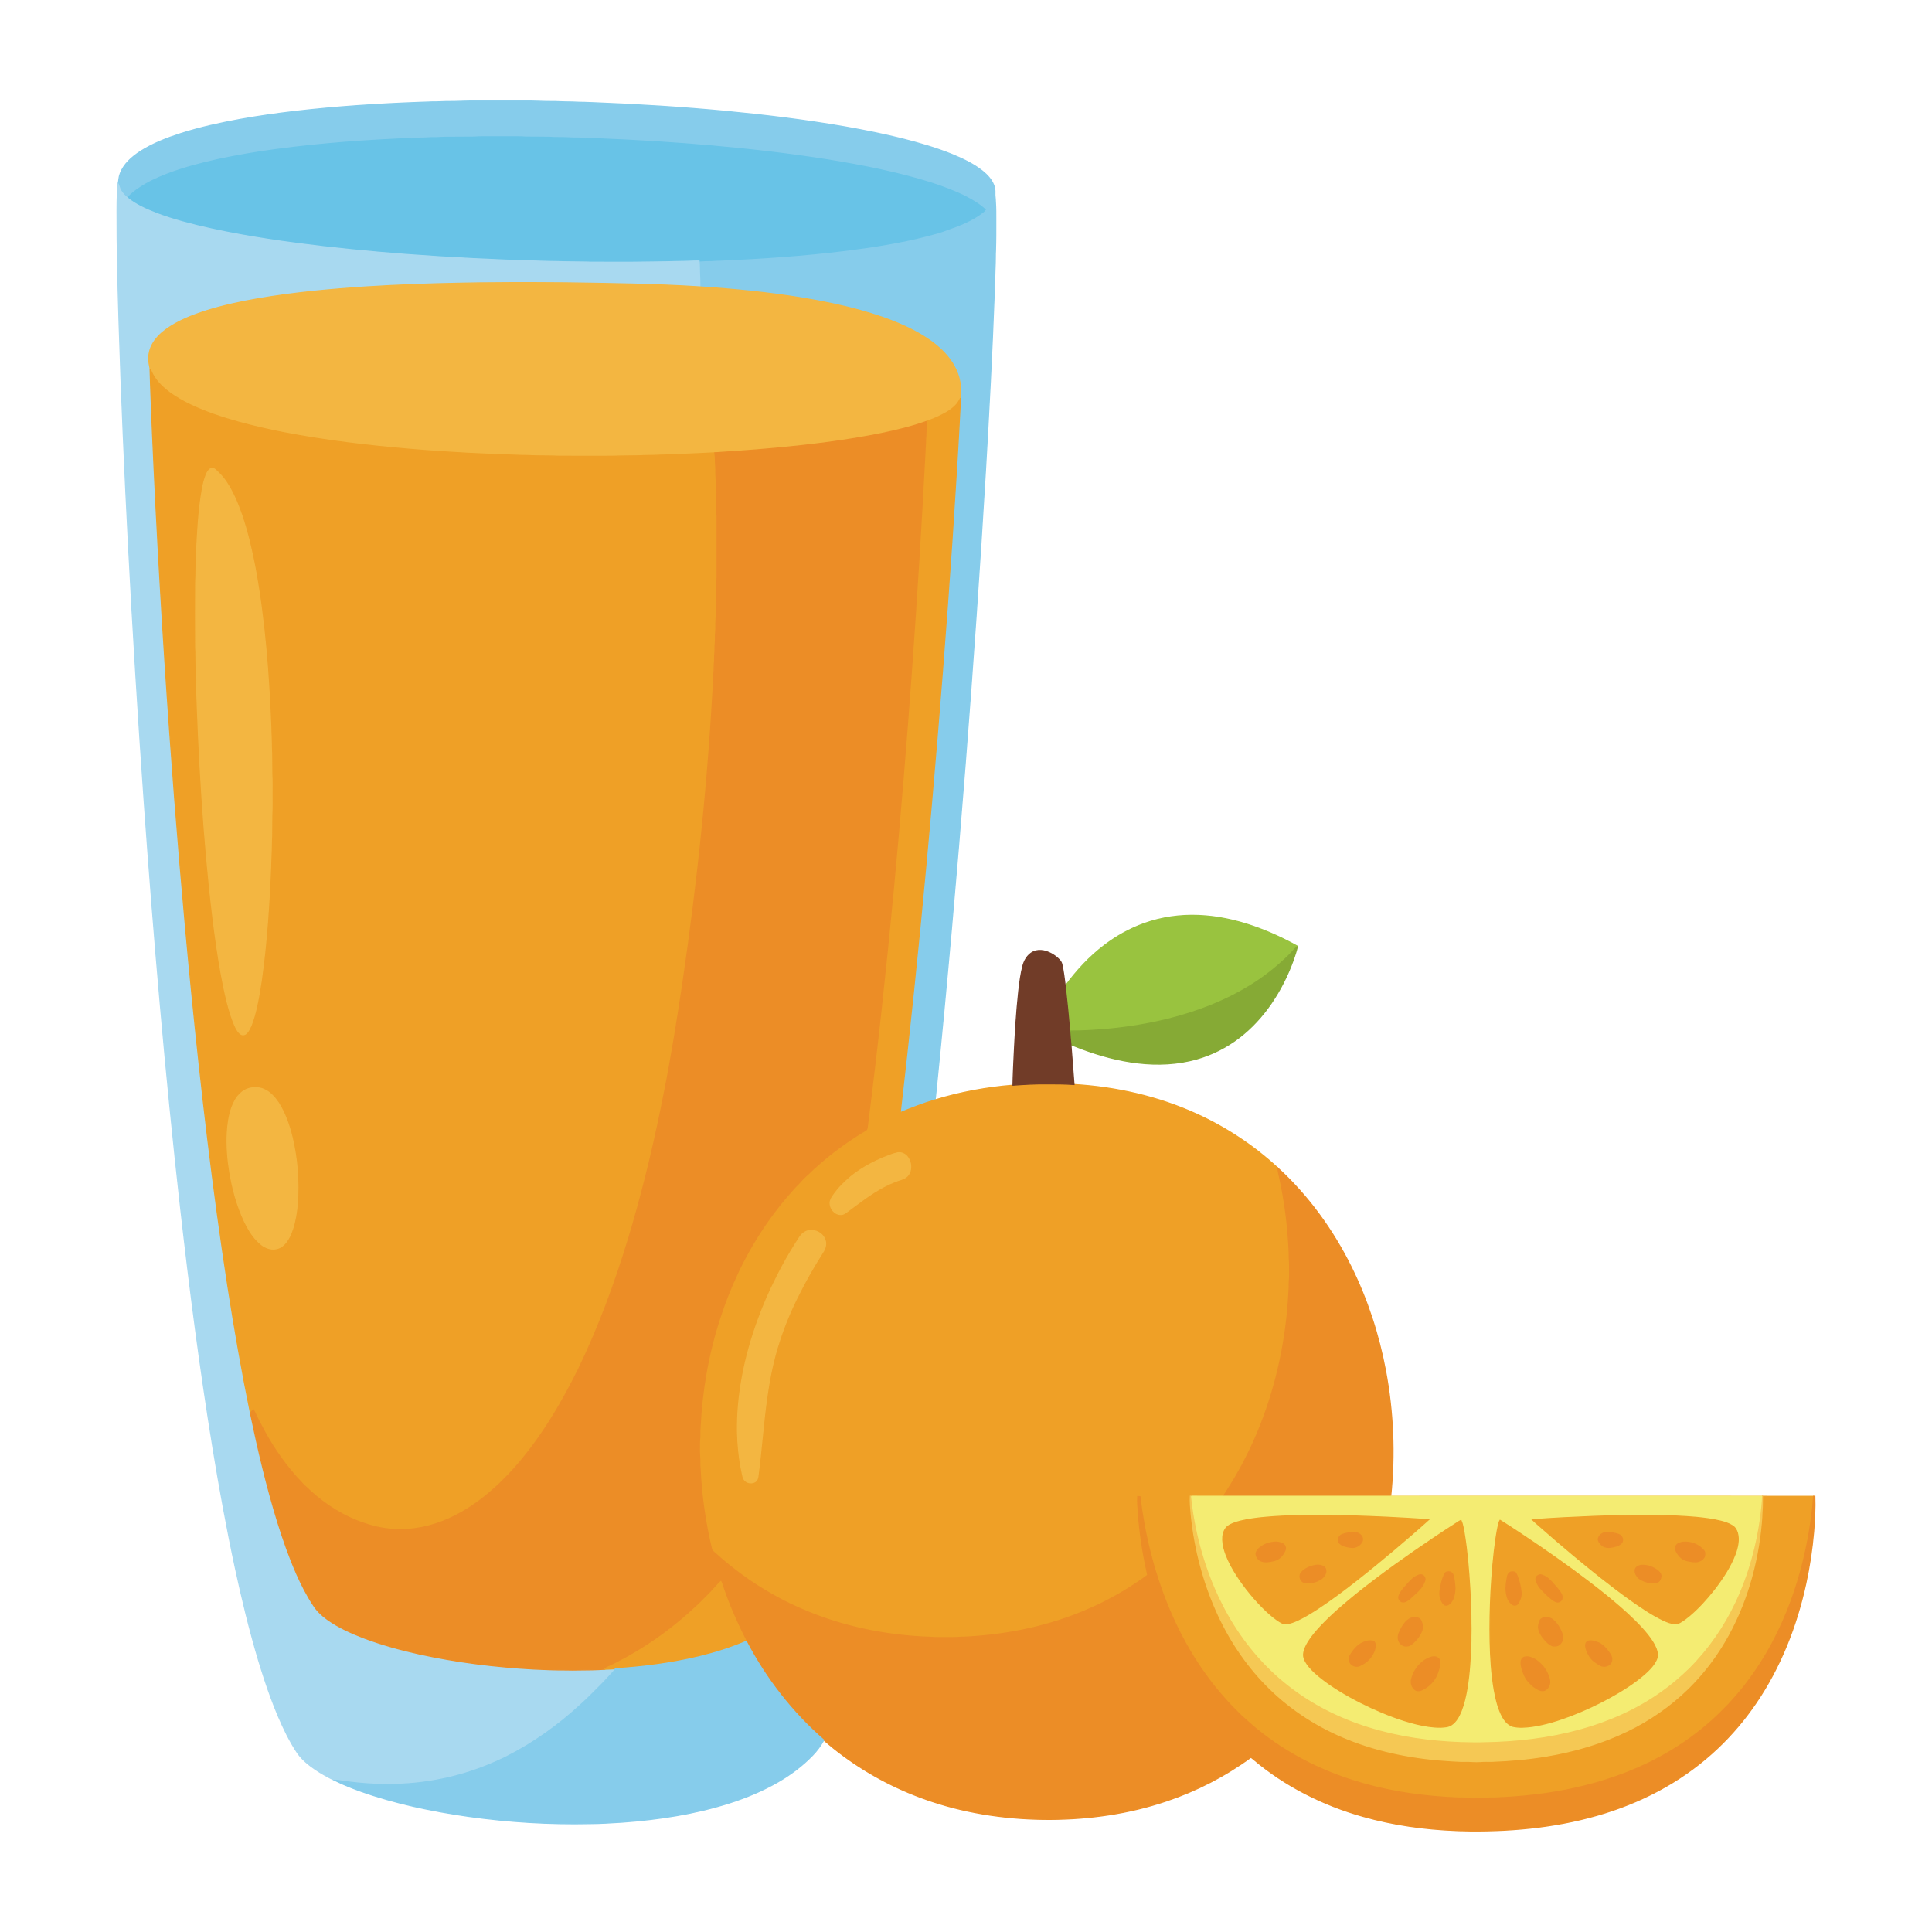 <?xml version="1.0" encoding="utf-8"?>
<svg version="1.1" id="Layer_1" xmlns="http://www.w3.org/2000/svg" xmlns:xlink="http://www.w3.org/1999/xlink" width="40" height="40"
	viewBox="0 0 1753.908 1786.912" enable-background="new 0 0 1753.908 1786.912" xml:space="preserve">
<g>
	<path fill="#86CCEB" stroke="#86CCEB" d="M418.818,93.456h54.852c4.871,0.202,9.753,0.101,14.624,0.385
		c5.965-0.004,11.934,0.07,17.895,0.389c4.676-0.023,9.352,0.16,14.021,0.397c4.427-0.082,8.838,0.37,13.261,0.405
		c40.664,1.565,81.293,4.127,121.812,7.962c36.747,3.52,73.42,8.017,109.793,14.351c18.035,3.177,36.003,6.794,53.769,11.256
		c15.224,3.878,30.358,8.282,44.951,14.141c10.006,4.108,19.943,8.776,28.462,15.539c4.31,3.512,8.32,7.729,10.341,13
		c0.853,2.247,1.258,4.657,1.117,7.055c-0.171,2.745,0.471,5.443,0.428,8.184c0.459,5.825,0.354,11.673,0.37,17.509
		c-0.004,9.173,0.047,18.35-0.273,27.515c-0.241,3.804-0.055,7.62-0.23,11.427c-0.323,5.19-0.237,10.388-0.495,15.582
		c-0.296,3.878-0.117,7.771-0.405,11.649c-2.005,55.066-4.949,110.089-8.149,165.097c-5.354,90.349-11.646,180.64-18.704,270.88
		c-7.982,101.862-16.941,203.654-27.223,305.318c-0.23,1.927-0.335,3.874-0.654,5.797c-10.972,3.313-21.695,7.39-32.258,11.813
		c1.974-18.105,4.178-36.186,6.109-54.299c8.48-76.827,15.936-153.763,22.723-230.757c7.18-81.83,13.592-163.73,19.141-245.692
		c2.873-43.354,5.63-86.72,7.803-130.113c0.767-7.62-0.031-15.43-2.683-22.633c-3.473-9.485-9.886-17.638-17.408-24.264
		c-9.232-8.137-20.017-14.293-31.129-19.471c-13.604-6.257-27.85-10.991-42.268-14.967c-17.311-4.738-34.925-8.301-52.625-11.237
		c-31.444-5.174-63.192-8.243-94.978-10.353c-0.023-3.952-0.019-7.908-0.284-11.852c-0.249-4.014,0.012-8.052-0.448-12.054
		c2.967-0.097,5.926-0.467,8.901-0.385c3.512,0.09,6.997-0.463,10.513-0.393c38.733-1.686,77.473-4.283,115.968-9.049
		c25.51-3.193,50.99-7.18,75.904-13.612c6-1.635,12.082-3.091,17.856-5.439c11.755-4.049,23.606-8.671,33.476-16.423
		c0.786-0.596,1.483-1.324,2.075-2.122c-5.194-4.949-11.447-8.609-17.758-11.934c-10.353-5.248-21.286-9.259-32.301-12.868
		c-31.07-9.745-63.11-15.991-95.208-21.235c-35.24-5.599-70.706-9.691-106.242-12.86c-34.983-3.103-70.052-5.272-105.125-6.693
		c-3.512,0.066-7.001-0.494-10.513-0.389c-3.516,0.109-7.004-0.42-10.513-0.385c-2.873-0.019-5.747,0.039-8.605-0.238
		c-5.688-0.354-11.4,0.078-17.077-0.459c-7.277-0.14-14.554-0.07-21.827-0.156c-4.4-0.424-8.819-0.23-13.23-0.265
		c-6.362-0.027-12.72-0.047-19.078-0.004c-5.062,0.051-10.127-0.171-15.169,0.284c-9.091,0.027-18.179,0.097-27.266,0.16
		c-2.605,0.004-5.19,0.35-7.791,0.343c-3.391,0.019-6.79-0.027-10.17,0.28c-3.411,0.241-6.833-0.008-10.236,0.347
		c-42.615,1.643-85.237,4.653-127.528,10.329c-18.159,2.402-36.225,5.49-54.139,9.317c-15.975,3.563-31.872,7.694-47.17,13.577
		c-8.737,3.434-17.381,7.304-25.175,12.588c-4.104,2.644-7.966,5.723-11.186,9.407c-2.391-1.857-4.474-4.115-6.097-6.673
		c-1.265-1.947-1.612-4.291-2.574-6.378c0.662-3.099,0.603-6.354,1.81-9.337c3.255-9.017,10.859-15.555,18.662-20.671
		c11.587-7.386,24.506-12.374,37.53-16.579c17.965-5.716,36.412-9.749,54.945-13.117c16.785-3.021,33.679-5.385,50.612-7.382
		c38.371-4.462,76.94-6.927,115.524-8.359c4.941-0.035,9.874-0.502,14.823-0.405c5.829-0.28,11.665-0.421,17.505-0.397
		C409.069,93.565,413.947,93.651,418.818,93.456z"/>
	<path fill="#68C3E7" stroke="#68C3E7" d="M422.124,126.792c5.042-0.456,10.108-0.234,15.169-0.284
		c6.358-0.043,12.716-0.023,19.078,0.004c4.411,0.035,8.831-0.16,13.23,0.265c7.273,0.086,14.55,0.016,21.827,0.156
		c5.677,0.537,11.389,0.105,17.077,0.459c2.858,0.276,5.731,0.218,8.605,0.238c3.508-0.035,6.997,0.494,10.513,0.385
		c3.512-0.105,7.001,0.456,10.513,0.389c35.073,1.421,70.142,3.59,105.125,6.693c35.536,3.169,71.002,7.261,106.242,12.86
		c32.098,5.245,64.138,11.49,95.208,21.235c11.015,3.609,21.948,7.62,32.301,12.868c6.311,3.325,12.564,6.985,17.758,11.934
		c-0.592,0.798-1.289,1.526-2.075,2.122c-9.87,7.752-21.722,12.374-33.476,16.423c-5.774,2.348-11.856,3.804-17.856,5.439
		c-24.915,6.432-50.394,10.419-75.904,13.612c-38.495,4.766-77.236,7.363-115.968,9.049c-3.516-0.07-7.001,0.483-10.513,0.393
		c-2.975-0.082-5.934,0.288-8.901,0.385c-5.735-0.058-11.459,0.428-17.19,0.417c-4.415-0.008-8.819,0.284-13.23,0.327
		c-13.76,0.082-27.512,0.483-41.275,0.417c-6.88-0.019-13.76,0.055-20.636-0.062c-3.8-0.047-7.6,0.101-11.392-0.132
		c-9.173-0.206-18.358-0.055-27.527-0.452c-5.101-0.136-10.209-0.058-15.302-0.331c-41.676-1.082-83.329-3.158-124.908-6.284
		c-33.807-2.585-67.568-5.864-101.185-10.298c-17.248-2.289-34.461-4.882-51.585-7.974c-18.085-3.274-36.101-7.043-53.816-11.965
		c-8.328-2.34-16.606-4.898-24.669-8.044c-9.115-3.594-18.268-7.631-25.9-13.896c3.22-3.683,7.082-6.763,11.186-9.407
		c7.795-5.283,16.438-9.154,25.175-12.588c15.298-5.883,31.195-10.014,47.17-13.577c17.914-3.827,35.98-6.915,54.139-9.317
		c42.291-5.677,84.914-8.686,127.528-10.329c3.403-0.354,6.825-0.105,10.236-0.347c3.38-0.308,6.779-0.261,10.17-0.28
		c2.601,0.008,5.186-0.339,7.791-0.343C403.945,126.889,413.032,126.819,422.124,126.792z"/>
	<path fill="#A8D9F0" stroke="#A8D9F0" d="M92.791,170.088c0.962,2.087,1.308,4.431,2.574,6.378
		c1.624,2.558,3.707,4.816,6.097,6.673c7.631,6.265,16.785,10.302,25.9,13.896c8.063,3.146,16.341,5.704,24.669,8.044
		c17.715,4.921,35.731,8.69,53.816,11.965c17.124,3.091,34.337,5.685,51.585,7.974c33.617,4.435,67.377,7.713,101.185,10.298
		c41.579,3.126,83.232,5.202,124.908,6.284c5.093,0.273,10.201,0.195,15.302,0.331c9.169,0.397,18.354,0.245,27.527,0.452
		c3.792,0.234,7.592,0.086,11.392,0.132c6.876,0.117,13.756,0.043,20.636,0.062c13.764,0.066,27.516-0.335,41.275-0.417
		c4.411-0.043,8.815-0.335,13.23-0.327c5.731,0.012,11.455-0.475,17.19-0.417c0.459,4.003,0.199,8.04,0.448,12.054
		c0.265,3.944,0.261,7.9,0.284,11.852c-41.221-2.651-82.539-3.107-123.829-3.749c-21.021-0.097-42.046-0.37-63.067-0.078
		c-11.034-0.031-22.065,0.183-33.091,0.393c-29.482,0.537-58.959,1.581-88.391,3.446c-33.636,2.212-67.268,5.295-100.507,11.026
		c-15.983,2.799-31.892,6.198-47.396,11.034c-13.218,4.244-26.453,9.294-37.736,17.556c-5.054,3.746-9.648,8.309-12.607,13.911
		c-2.862,5.35-3.8,11.673-2.725,17.634c0.28,1.495,0.619,2.975,0.829,4.481c0.483,19.475,1.417,38.935,2.18,58.399
		c4.061,93.292,9.492,186.527,16.135,279.671c5.673,79.323,12.253,158.583,20.055,237.726
		c9.076,91.283,19.631,182.446,33.636,273.114c6.097,39.215,12.923,78.326,20.854,117.214
		c7.078,33.889,15.002,67.646,25.234,100.737c5.05,16.224,10.68,32.293,17.525,47.855c4.458,9.983,9.372,19.81,15.446,28.925
		c3.29,5.268,7.927,9.551,12.923,13.179c10.407,7.452,22.209,12.681,34.111,17.248c16.396,6.167,33.344,10.77,50.425,14.609
		c35.03,7.733,70.753,12.109,106.558,14.063c9.866,0.452,19.736,0.911,29.618,0.849c4.15,0.105,8.301,0.148,12.455,0.012
		c7.752,0.004,15.508-0.132,23.24-0.666c3.341-0.047,6.67-0.343,10.006-0.463c-0.931,1.978-2.652,3.38-4.018,5.038
		c-3.633,3.893-7.18,7.861-11.007,11.575c-5.361,5.276-10.516,10.777-16.158,15.761c-20.873,19.386-44.215,36.229-69.678,49.066
		c-13.429,6.599-27.395,12.128-41.785,16.236c-16.002,4.575-32.472,7.475-49.066,8.671c-20.379,1.53-40.905,0.475-61.109-2.472
		c-2.243-0.385-4.489-0.818-6.775-0.654c-6.14-2.842-12.054-6.187-17.692-9.921c-6.14-4.224-12.105-8.936-16.485-15.029
		c-3.827-5.556-7.082-11.478-10.193-17.455c-11.003-21.936-18.926-45.25-26.071-68.678c-8.418-28.247-15.337-56.919-21.547-85.724
		c-7.845-36.564-14.523-73.369-20.569-110.272c-11.992-73.583-21.516-147.545-29.91-221.619
		c-14.075-125.161-24.798-250.676-33.753-376.3c-5.568-78.719-10.396-157.485-14.492-236.293
		c-3.559-68.892-6.619-137.811-8.772-206.765c-1.008-34.508-2.005-69.016-1.865-103.54c-0.035-5.716,0.097-11.431,0.323-17.143
		C92.222,175.313,92.265,172.669,92.791,170.088z"/>
	<path fill="#F3B641" stroke="#F3B641" d="M443.912,261.496c21.021-0.292,42.046-0.019,63.067,0.078
		c41.291,0.642,82.609,1.098,123.829,3.749c31.787,2.11,63.534,5.178,94.978,10.353c17.7,2.936,35.314,6.498,52.625,11.237
		c14.418,3.975,28.664,8.71,42.268,14.967c11.112,5.178,21.897,11.334,31.129,19.471c7.522,6.627,13.935,14.78,17.408,24.264
		c2.651,7.203,3.45,15.013,2.683,22.633c-1.23,2.363-2.523,4.75-4.446,6.635c-4.925,5.19-11.466,8.332-17.852,11.322
		c-3.169,1.378-6.397,2.616-9.656,3.761c-13.359,4.754-27.181,8.052-41.042,10.964c-32.869,6.666-66.213,10.695-99.592,13.775
		c-11.276,1.032-22.567,1.919-33.862,2.706c-6.927,0.545-13.869,0.802-20.787,1.39c-10.08,0.432-20.149,1.11-30.229,1.406
		c-3.936,0.335-7.888,0.206-11.825,0.494c-3.89,0.261-7.795,0.093-11.681,0.385c-5.393,0.28-10.797,0.086-16.181,0.459
		c-5.583,0.105-11.171,0.136-16.754,0.191c-9.337,0.42-18.689,0.214-28.033,0.269c-10.259-0.008-20.519,0.031-30.774-0.062
		c-5.439-0.323-10.89-0.214-16.337-0.327c-5.33,0.051-10.645-0.424-15.971-0.374c-34.699-1.008-69.382-2.729-103.98-5.677
		c-39.227-3.317-78.388-7.974-117.058-15.438c-14.009-2.718-27.924-5.93-41.684-9.703c-15.449-4.267-30.712-9.391-45.192-16.306
		c-6.576-3.177-12.938-6.829-18.849-11.132c-4.47-3.391-8.757-7.11-12.085-11.661c-2.539-3.072-4.158-6.728-5.739-10.349
		c-0.21-1.507-0.549-2.986-0.829-4.481c-1.075-5.961-0.136-12.284,2.725-17.634c2.959-5.603,7.553-10.166,12.607-13.911
		c11.283-8.262,24.517-13.312,37.736-17.556c15.504-4.836,31.413-8.235,47.396-11.034c33.239-5.731,66.871-8.815,100.507-11.026
		c29.431-1.865,58.909-2.908,88.391-3.446C421.847,261.679,432.877,261.465,443.912,261.496z"/>
	<path fill="#EFA026" stroke="#EFA026" d="M122.288,340.978c1.581,3.621,3.2,7.277,5.739,10.349
		c3.329,4.552,7.616,8.27,12.085,11.661c5.91,4.302,12.272,7.954,18.849,11.132c14.48,6.915,29.743,12.039,45.192,16.306
		c13.76,3.773,27.675,6.985,41.684,9.703c38.67,7.464,77.831,12.121,117.058,15.438c34.598,2.947,69.281,4.668,103.98,5.677
		c5.326-0.051,10.641,0.424,15.971,0.374c5.447,0.113,10.898,0.004,16.337,0.327c10.256,0.093,20.515,0.055,30.774,0.062
		c9.344-0.055,18.697,0.152,28.033-0.269c5.583-0.055,11.17-0.086,16.754-0.191c5.385-0.374,10.789-0.179,16.181-0.459
		c3.886-0.292,7.791-0.125,11.681-0.385c3.936-0.288,7.888-0.16,11.825-0.494c10.08-0.296,20.149-0.973,30.229-1.406
		c0.755,4.439,0.339,8.943,0.837,13.401c0.253,3.204-0.093,6.424,0.245,9.621c0.444,3.921,0.113,7.865,0.288,11.797
		c0.763,7.888-0.078,15.835,0.689,23.723c0.062,19.086,0.058,38.172,0,57.258c-0.666,7.242-0.14,14.523-0.452,21.78
		c-0.631,5.583,0.047,11.217-0.553,16.8c-0.323,3.687,0.093,7.398-0.304,11.085c-0.234,2.118-0.245,4.256-0.199,6.385
		c0.066,2.866-0.483,5.704-0.405,8.57c0.039,1.869-0.004,3.746-0.206,5.611c-0.323,2.737-0.035,5.505-0.354,8.246
		c-0.374,2.947-0.058,5.934-0.424,8.885c-4.758,96.08-14.675,191.907-28.715,287.073c-5.069,34.185-10.536,68.323-17.303,102.216
		c-8.028,41.112-17.634,81.927-29.303,122.159c-11.459,39.231-24.903,77.948-41.7,115.232c-2.706,6.276-5.813,12.362-8.655,18.576
		c-16.166,32.46-34.937,63.974-59.185,91.108c-2.262,2.282-4.217,4.851-6.58,7.043c-3.309,3.181-6.374,6.615-9.851,9.621
		c-10.065,9.251-21.041,17.583-32.994,24.249c-14.768,8.32-31.21,13.908-48.159,15.216c-3.804,0.128-7.604,0.759-11.4,0.218
		c-9.617-0.358-19.164-2.161-28.275-5.252c-19.39-6.198-37.031-17.237-51.936-31.012c-2.145-2.406-4.918-4.158-6.934-6.681
		c-1.838-2.313-4.135-4.193-5.977-6.498c-12.903-14.632-23.7-31.066-32.542-48.435c-2.414-4.115-4.123-8.581-6.378-12.775
		c-1.172,0.779-2.103,1.849-2.792,3.08c-7.931-38.888-14.756-77.999-20.854-117.214c-14.005-90.668-24.56-181.831-33.636-273.114
		c-7.803-79.144-14.383-158.404-20.055-237.726c-6.642-93.145-12.074-186.379-16.135-279.671
		C123.705,379.913,122.771,360.454,122.288,340.978 M178.502,433.496c-1.145,0.444-1.947,1.444-2.628,2.422
		c-1.48,2.145-2.192,4.676-3.002,7.125c-1.114,3.387-1.748,6.903-2.426,10.4c-3.38,19.471-4.279,39.254-5.241,58.956
		c0,5.455-0.498,10.894-0.456,16.349c0.058,4.419-0.366,8.823-0.308,13.242c-0.144,18.167-0.121,36.338,0.016,54.509
		c-0.082,2.986,0.315,5.957,0.245,8.943c0.128,5.579-0.019,11.171,0.362,16.742c0.128,5.062,0.062,10.131,0.42,15.185
		c-0.023,5.334,0.378,10.657,0.467,15.991c1.39,37.639,3.473,75.25,6.362,112.811c2.862,36.33,6.354,72.633,11.552,108.711
		c2.581,17.377,5.47,34.73,9.707,51.792c2.122,8.223,4.466,16.458,8.208,24.112c1.269,2.227,2.562,4.727,4.98,5.895
		c1.624,0.837,3.59,0.121,4.781-1.125c1.846-1.939,2.924-4.439,4.061-6.821c2.305-5.735,3.905-11.723,5.241-17.747
		c1.772-7.857,3.08-15.812,4.267-23.774c2.574-17.7,4.31-35.513,5.716-53.337c1.589-21.126,2.733-42.28,3.348-63.453
		c0.397-5.447,0.101-10.921,0.53-16.364c0.086-6.627,0.171-13.254,0.187-19.88c0.421-6.607,0.14-13.234,0.218-19.849
		c-0.082-6.097,0.202-12.202-0.21-18.288c-0.012-5.326-0.086-10.653-0.144-15.975c0.062-4.034-0.382-8.048-0.327-12.078
		c0.039-5.065-0.459-10.111-0.436-15.177c-2.021-49.553-5.63-99.211-14.667-148.043c-3.189-16.458-6.958-32.846-12.393-48.723
		c-3.656-10.419-7.915-20.733-14.024-29.98c-2.862-4.423-6.483-8.289-10.411-11.774C181.43,433.325,179.857,433.013,178.502,433.496
		 M215.892,1006.282c-3.921,0.689-7.67,2.597-10.388,5.529c-3.598,3.321-5.762,7.846-7.511,12.342
		c-2.659,7.476-3.773,15.403-4.267,23.295c-0.631,12.195,0.288,24.436,2.247,36.482c2.632,15.761,6.868,31.354,13.69,45.846
		c3.068,6.226,6.522,12.393,11.385,17.416c2.811,3.006,6.054,5.809,10.03,7.117c3.356,1.242,7.187,1.289,10.497-0.144
		c3.816-1.655,6.568-4.999,8.624-8.511c1.651-2.69,2.753-5.661,3.792-8.628c2.546-7.701,3.82-15.765,4.513-23.828
		c1.526-20.624-0.074-41.509-4.91-61.627c-2.741-10.972-6.436-21.866-12.537-31.46c-3.559-5.268-8.001-10.403-14.063-12.779
		C223.5,1005.87,219.595,1005.78,215.892,1006.282z"/>
	<path fill="#EFA026" stroke="#EFA026" d="M867.452,374.883c1.923-1.884,3.216-4.271,4.446-6.635
		c-2.173,43.393-4.929,86.759-7.803,130.113c-5.548,81.962-11.961,163.862-19.141,245.692
		c-6.786,76.994-14.242,153.93-22.723,230.757c-1.931,18.113-4.135,36.194-6.109,54.299c10.563-4.423,21.286-8.5,32.258-11.813
		c23.412-7.184,47.637-11.579,72.03-13.608c10.384-0.786,20.795-1.363,31.214-1.25c8.414-0.062,16.836,0.051,25.234,0.619
		c39.048,2.344,77.878,11.12,113.515,27.41c27.453,12.514,52.917,29.404,75.055,49.899c0.082,3.146,1.125,6.144,1.717,9.212
		c4.131,19.148,6.849,38.593,8.13,58.138c0.269,5.097,0.748,10.181,0.627,15.294c0.549,5.953,0.323,11.938,0.347,17.91
		c-0.203,3.235-0.483,6.471-0.35,9.726c-0.502,9.076-1.047,18.163-2.056,27.204c-4.536,42.299-15.773,83.975-34.025,122.439
		c-2.94,5.755-5.665,11.622-8.838,17.256c-3.691,6.724-7.585,13.335-11.747,19.775c-1.339,2.211-2.885,4.291-4.135,6.557
		c-9.843,0.031-19.69,0.082-29.532-0.023c-0.28-0.008-0.845-0.023-1.125-0.031c-0.319,5.576,0.292,11.139,0.755,16.692
		c3.208,32.359,11.614,64.266,25.339,93.767c11.747,25.203,27.772,48.509,47.731,67.911c20.667,20.13,45.5,35.844,72.291,46.477
		c30.521,12.23,63.262,18.222,96.006,19.993c3.769,0.082,7.522,0.565,11.299,0.409c4.917-0.234,9.823,0.639,14.741,0.195
		c3.512-0.374,7.043-0.152,10.571-0.195c16.991-0.642,33.994-2.071,50.775-4.921c25.744-4.302,51.083-11.696,74.6-23.116
		c20.655-9.964,39.729-23.225,56.16-39.235c9.453-9.329,18.046-19.542,25.596-30.471c22.267-32.328,35.431-70.379,40.742-109.127
		c1.067-8.223,1.966-16.481,2.18-24.774c0.471-4.493,0.187-9.01,0.35-13.511c15.776,0.078,31.557,0.055,47.337,0.016
		c-0.857,13.44-2.823,26.795-5.256,40.037c-4.91,25.978-12.479,51.503-23.209,75.686c-11.852,26.904-27.726,52.146-47.602,73.856
		c-2.772,3.317-5.984,6.218-8.994,9.309c-5.766,5.938-12.05,11.346-18.44,16.602c-13.767,11.089-28.668,20.795-44.448,28.765
		c-2.492,1.515-5.241,2.503-7.814,3.851c-5.696,2.733-11.529,5.175-17.388,7.526c-12.276,4.661-24.771,8.803-37.533,11.922
		c-24.521,6.28-49.732,9.582-74.981,11.03c-3.644-0.016-7.265,0.584-10.91,0.413c-3.648-0.175-7.261,0.487-10.902,0.366
		c-5.194-0.086-10.396,0.222-15.566-0.296c-3.088-0.21-6.179,0.105-9.251-0.226c-2.901-0.323-5.821-0.167-8.714-0.491
		c-28.917-1.888-57.752-6.65-85.369-15.551c-37.269-11.731-72.232-31.304-100.842-58.013c-2.706-2.219-5.042-4.828-7.542-7.261
		c-5.019-4.863-9.613-10.131-14.176-15.411c-20.519-24.116-36.599-51.83-48.541-81.11c-13.078-32.172-21.543-66.182-25.577-100.663
		c-0.701-0.062-1.39-0.113-2.067-0.144c-0.362,4.801,0.237,9.586,0.444,14.383c1.402,19.02,4.24,37.935,8.418,56.546
		c0.109,0.588,0.214,1.195,0.319,1.818c-5.688,4.396-11.766,8.274-17.817,12.152c-26.001,16.251-54.684,28.072-84.404,35.517
		c-18.771,4.641-37.935,7.635-57.215,9.037c-4.322,0.265-8.632,0.681-12.961,0.658c-5.303,0.549-10.637,0.276-15.952,0.347
		c-4.291-0.074-8.589,0.179-12.86-0.296c-9.718-0.238-19.429-1.067-29.088-2.177c-32.733-3.796-64.991-12.342-94.963-26.114
		c-7.588-3.36-14.947-7.215-22.162-11.307c-18.743-10.575-36.268-23.279-52.212-37.724c-1.281-1.292-3.123-2.247-3.683-4.076
		c-5.906-24.475-9.477-49.518-10.641-74.666c-0.459-3.753,0.008-7.538-0.393-11.287c-0.366-3.551-0.09-7.121-0.191-10.676
		c-0.109-3.126,0.459-6.226,0.374-9.348c-0.043-2.266-0.043-4.532,0.206-6.779c1.608-34.029,7.495-67.919,18.035-100.34
		c4.676-14.577,10.283-28.859,16.878-42.673c2.881-6.432,6.249-12.627,9.633-18.806c11.171-20.157,24.506-39.126,39.85-56.327
		c2.126-2.289,4.096-4.719,6.413-6.825c2.539-2.776,4.968-5.665,7.842-8.114c2.796-2.258,5.058-5.085,7.873-7.324
		c13.401-12.187,28.018-23.015,43.483-32.441c1.335-0.864,2.873-1.464,4.026-2.585c0.763-1.764,0.666-3.753,0.977-5.618
		c9.142-71.905,16.871-143.986,23.708-216.145c12.689-135.082,22.31-270.479,29.377-405.934c-0.074-2.737,0.424-5.443,0.393-8.176
		c-0.043-2.733,0.459-5.443,0.393-8.176c-0.055-3.563,0.954-7.164,0.054-10.688c3.259-1.145,6.487-2.383,9.656-3.761
		C855.986,383.215,862.527,380.073,867.452,374.883 M813.947,1066.219c-5.112,1.028-9.882,3.247-14.721,5.124
		c-13.553,5.829-26.507,13.643-36.743,24.389c-2.967,2.901-5.576,6.16-7.986,9.535c-1.596,2.215-3.232,4.672-3.243,7.511
		c0.109,3.06,1.476,6.101,3.831,8.095c2.519,2.402,6.712,3.325,9.738,1.328c3.177-2.099,6.121-4.524,9.2-6.759
		c11.669-8.714,23.665-17.373,37.378-22.594c3.197-1.417,6.782-1.92,9.73-3.878c2.095-1.339,3.5-3.57,4.162-5.934
		c1.207-4.345,0.323-9.235-2.398-12.833C820.897,1067.43,817.362,1065.744,813.947,1066.219 M731.389,1138.253
		c-2.476,0.459-4.688,1.881-6.432,3.656c-2.071,2.301-3.43,5.116-5.217,7.627c-6.537,10.419-12.701,21.091-18.093,32.153
		c-6.58,12.833-12.261,26.114-17.19,39.663c-11.996,33.013-19.366,68.008-18.864,103.236c0.3,3.387,0.164,6.802,0.498,10.193
		c0.646,9.652,1.943,19.273,4.069,28.715c0.35,1.6,0.646,3.271,1.522,4.696c2.149,3.383,7.316,4.392,10.536,1.974
		c1.39-0.997,1.978-2.718,2.243-4.333c3.341-24.774,4.859-49.759,8.441-74.506c2.433-17.124,5.883-34.162,11.318-50.604
		c4.727-14.671,10.672-28.948,17.665-42.685c6.72-13.686,14.429-26.869,22.551-39.772c2.204-3.158,3.465-7.3,2.247-11.077
		C744.865,1140.885,737.724,1136.953,731.389,1138.253z"/>
	<path fill="#EC8D26" stroke="#EC8D26" d="M798.903,400.931c13.861-2.912,27.683-6.21,41.042-10.964
		c0.899,3.524-0.109,7.125-0.054,10.688c0.066,2.733-0.436,5.443-0.393,8.176c0.031,2.733-0.467,5.439-0.393,8.176
		c-7.067,135.455-16.688,270.852-29.377,405.934c-6.837,72.158-14.566,144.239-23.708,216.145c-0.311,1.865-0.214,3.854-0.977,5.618
		c-1.152,1.121-2.69,1.721-4.026,2.585c-15.465,9.426-30.081,20.254-43.483,32.441c-2.815,2.239-5.077,5.065-7.873,7.324
		c-2.873,2.449-5.303,5.338-7.842,8.114c-2.317,2.106-4.287,4.536-6.413,6.825c-15.344,17.202-28.68,36.171-39.85,56.327
		c-3.383,6.179-6.751,12.374-9.633,18.806c-6.596,13.814-12.202,28.095-16.878,42.673c-10.54,32.421-16.427,66.31-18.035,100.34
		c-0.249,2.246-0.249,4.512-0.206,6.779c0.086,3.123-0.483,6.222-0.374,9.348c0.101,3.555-0.175,7.125,0.191,10.676
		c0.401,3.75-0.066,7.534,0.393,11.287c1.164,25.148,4.734,50.191,10.641,74.666c0.561,1.83,2.402,2.784,3.683,4.076
		c15.944,14.445,33.469,27.15,52.212,37.724c7.215,4.092,14.573,7.947,22.162,11.307c29.972,13.771,62.23,22.318,94.963,26.114
		c9.66,1.11,19.37,1.939,29.088,2.177c4.271,0.475,8.57,0.222,12.86,0.296c5.315-0.07,10.649,0.202,15.952-0.347
		c4.33,0.023,8.64-0.393,12.961-0.658c19.281-1.402,38.445-4.396,57.215-9.037c29.719-7.444,58.403-19.265,84.404-35.517
		c6.051-3.878,12.128-7.756,17.817-12.152c-0.105-0.623-0.21-1.23-0.319-1.818c-4.178-18.611-7.016-37.526-8.418-56.546
		c-0.206-4.797-0.806-9.582-0.444-14.383c0.677,0.031,1.367,0.082,2.067,0.144c4.034,34.481,12.498,68.491,25.577,100.663
		c11.941,29.279,28.022,56.993,48.541,81.11c4.563,5.28,9.157,10.547,14.176,15.411c2.5,2.433,4.836,5.042,7.542,7.261
		c28.609,26.71,63.573,46.282,100.842,58.013c27.617,8.901,56.452,13.662,85.369,15.551c2.893,0.323,5.813,0.167,8.714,0.491
		c3.072,0.331,6.163,0.016,9.251,0.226c5.171,0.518,10.372,0.21,15.566,0.296c3.641,0.121,7.254-0.541,10.902-0.366
		c3.644,0.171,7.265-0.428,10.91-0.413c25.249-1.448,50.46-4.75,74.981-11.03c12.763-3.119,25.257-7.261,37.533-11.922
		c5.86-2.352,11.692-4.793,17.388-7.526c2.574-1.347,5.323-2.336,7.814-3.851c15.78-7.97,30.681-17.677,44.448-28.765
		c6.389-5.256,12.673-10.664,18.44-16.602c3.01-3.091,6.222-5.992,8.994-9.309c19.876-21.71,35.75-46.952,47.602-73.856
		c10.731-24.183,18.3-49.708,23.209-75.686c2.433-13.242,4.4-26.597,5.256-40.037c0.358-0.031,0.74-0.047,1.141-0.043
		c0.409,10.995-0.276,21.995-1.114,32.955c-1.417,16.111-3.823,32.141-7.273,47.945c-8.531,39.052-23.392,77.014-45.947,110.144
		c-10.326,15.193-22.232,29.322-35.579,41.949c-14.507,13.756-30.704,25.713-48.054,35.633
		c-17.68,10.127-36.533,18.163-55.969,24.245c-40.387,12.685-82.979,17.112-125.184,16.664c-4.302-0.241-8.609-0.031-12.903-0.35
		c-28.999-1.149-57.97-5.19-85.918-13.125c-37.09-10.431-72.322-28.173-101.741-53.174c-0.623-0.514-1.246-1.008-1.88-1.448
		c-23.805,17.369-50.289,31.043-78.229,40.407c-34.426,11.665-70.85,16.851-107.134,17.038
		c-37.167,0.144-74.506-4.949-109.836-16.688c-29.112-9.64-56.752-23.778-81.456-41.96c-6.335-4.63-12.432-9.563-18.385-14.663
		c-29.416-25.565-53.711-56.88-71.773-91.381c-8.862-17.167-16.582-34.944-22.672-53.287c-0.249-0.689-0.518-1.351-0.783-2.001
		c-2.009,1.487-3.325,3.656-5.116,5.365c-2.009,1.892-3.609,4.166-5.638,6.043c-4.1,3.944-7.931,8.176-12.179,11.965
		c-19.25,18.117-40.718,33.913-63.842,46.742c-2.803,1.659-5.79,2.971-8.605,4.606c-2.803,1.573-5.739,2.885-8.675,4.182
		c-1.277,0.541-2.48,1.258-3.489,2.219c-7.733,0.533-15.488,0.67-23.24,0.666c-4.154,0.136-8.305,0.094-12.455-0.012
		c-9.882,0.062-19.752-0.397-29.618-0.849c-35.805-1.954-71.528-6.331-106.558-14.063c-17.081-3.839-34.029-8.441-50.425-14.609
		c-11.902-4.567-23.704-9.796-34.111-17.248c-4.995-3.629-9.633-7.911-12.923-13.179c-6.074-9.115-10.988-18.942-15.446-28.925
		c-6.845-15.562-12.475-31.631-17.525-47.855c-10.232-33.091-18.155-66.848-25.234-100.737c0.689-1.23,1.62-2.301,2.792-3.08
		c2.254,4.193,3.964,8.659,6.378,12.775c8.842,17.369,19.639,33.803,32.542,48.435c1.842,2.305,4.139,4.185,5.977,6.498
		c2.017,2.523,4.789,4.275,6.934,6.681c14.904,13.775,32.546,24.813,51.936,31.012c9.111,3.092,18.658,4.894,28.275,5.252
		c3.796,0.541,7.596-0.09,11.4-0.218c16.948-1.308,33.391-6.895,48.159-15.216c11.953-6.666,22.929-14.998,32.994-24.249
		c3.477-3.006,6.541-6.44,9.851-9.621c2.363-2.192,4.318-4.762,6.58-7.043c24.249-27.134,43.019-58.648,59.185-91.108
		c2.842-6.214,5.949-12.3,8.655-18.576c16.797-37.284,30.241-76.001,41.7-115.232c11.669-40.232,21.274-81.047,29.303-122.159
		c6.767-33.893,12.233-68.031,17.303-102.216c14.04-95.165,23.957-190.992,28.715-287.073c0.366-2.951,0.051-5.938,0.424-8.885
		c0.319-2.741,0.031-5.509,0.354-8.246c0.203-1.865,0.245-3.742,0.206-5.611c-0.078-2.866,0.471-5.704,0.405-8.57
		c-0.047-2.13-0.035-4.267,0.199-6.385c0.397-3.687-0.019-7.398,0.304-11.085c0.6-5.583-0.078-11.217,0.553-16.8
		c0.312-7.258-0.214-14.538,0.452-21.78c0.058-19.086,0.062-38.172,0-57.258c-0.767-7.888,0.074-15.835-0.689-23.723
		c-0.175-3.932,0.156-7.877-0.288-11.797c-0.339-3.197,0.008-6.417-0.245-9.621c-0.498-4.458-0.082-8.963-0.837-13.401
		c6.919-0.588,13.861-0.845,20.787-1.39c11.295-0.786,22.586-1.674,33.862-2.706C732.69,411.626,766.034,407.596,798.903,400.931z"
		/>
	<path fill="#F3B641" stroke="#F3B641" d="M178.502,433.496c1.355-0.483,2.928-0.171,3.995,0.794
		c3.929,3.485,7.549,7.351,10.411,11.774c6.109,9.247,10.368,19.561,14.024,29.98c5.435,15.878,9.204,32.266,12.393,48.723
		c9.037,48.832,12.646,98.49,14.667,148.043c-0.023,5.065,0.475,10.111,0.436,15.177c-0.054,4.03,0.389,8.044,0.327,12.078
		c0.058,5.322,0.132,10.649,0.144,15.975c0.413,6.086,0.128,12.191,0.21,18.288c-0.078,6.615,0.202,13.242-0.218,19.849
		c-0.016,6.627-0.101,13.254-0.187,19.88c-0.428,5.443-0.132,10.917-0.53,16.364c-0.615,21.173-1.76,42.326-3.348,63.453
		c-1.406,17.825-3.142,35.637-5.716,53.337c-1.188,7.962-2.496,15.917-4.267,23.774c-1.335,6.023-2.936,12.011-5.241,17.747
		c-1.137,2.383-2.215,4.883-4.061,6.821c-1.191,1.246-3.158,1.962-4.781,1.125c-2.418-1.168-3.711-3.668-4.98-5.895
		c-3.742-7.655-6.086-15.889-8.208-24.112c-4.236-17.061-7.125-34.415-9.707-51.792c-5.198-36.077-8.69-72.38-11.552-108.711
		c-2.889-37.561-4.972-75.172-6.362-112.811c-0.09-5.334-0.491-10.657-0.467-15.991c-0.358-5.054-0.292-10.123-0.42-15.185
		c-0.382-5.572-0.234-11.163-0.362-16.742c0.07-2.986-0.327-5.957-0.245-8.943c-0.136-18.171-0.16-36.342-0.016-54.509
		c-0.058-4.419,0.366-8.823,0.308-13.242c-0.043-5.455,0.456-10.894,0.456-16.349c0.962-19.701,1.861-39.484,5.241-58.956
		c0.677-3.496,1.312-7.012,2.426-10.4c0.81-2.449,1.522-4.98,3.002-7.125C176.556,434.94,177.358,433.94,178.502,433.496z"/>
	<path fill="#99C33F" stroke="#99C33F" d="M1041.566,854.256c16.146-5.84,33.457-8.297,50.596-7.561
		c17.147,0.677,34.08,4.361,50.269,9.948c14.239,4.925,27.979,11.244,41.143,18.553l-0.144,0.37
		c-2.71,2.036-4.633,4.863-7.059,7.191c-9.952,9.921-20.928,18.813-32.729,26.445c-24.572,15.878-52.189,26.569-80.506,33.582
		c-17.443,4.256-35.205,7.184-53.072,8.924c-12.35,1.156-24.747,1.927-37.148,1.873c-1.265-13.88-2.542-27.761-4.154-41.606
		c10.345-14.133,22.345-27.165,36.354-37.736C1016.184,865.824,1028.464,858.948,1041.566,854.256z"/>
	<path fill="#86AA35" stroke="#86AA35" d="M1176.371,882.757c2.426-2.328,4.349-5.155,7.059-7.191
		c-0.962,4.221-2.383,8.32-3.8,12.409c-5.097,14.106-11.883,27.625-20.367,40.006c-8.235,11.996-18.163,22.906-29.746,31.748
		c-11.642,8.955-24.989,15.675-39.118,19.682c-17.583,5.023-36.178,5.829-54.279,3.718c-18.011-2.067-35.61-6.911-52.566-13.238
		c-3.208-1.141-6.304-2.585-9.539-3.633c-0.479-4.217-0.79-8.449-1.098-12.677c12.401,0.055,24.798-0.716,37.148-1.873
		c17.867-1.74,35.63-4.668,53.072-8.924c28.318-7.012,55.934-17.704,80.506-33.582
		C1155.443,901.57,1166.419,892.677,1176.371,882.757z"/>
	<path fill="#713C28" stroke="#713C28" d="M941.487,879.533c6.584-1.589,13.351,1.289,18.537,5.241
		c2.32,1.962,4.999,4.069,5.607,7.234c1.55,6.565,2.243,13.289,3.13,19.966c1.612,13.845,2.889,27.726,4.154,41.606
		c0.308,4.228,0.619,8.461,1.098,12.677c0.88,12.272,1.892,24.537,2.846,36.802c-8.398-0.568-16.82-0.681-25.234-0.619
		c-10.419-0.113-20.83,0.463-31.214,1.25c0.128-9.2,0.67-18.385,1.055-27.578c0.969-19.806,2.095-39.624,4.248-59.345
		c0.958-8.079,1.881-16.217,4.049-24.081C931.415,886.896,935.363,881.106,941.487,879.533z"/>
	<path fill="#F3B641" stroke="#F3B641" d="M215.892,1006.282c3.703-0.502,7.608-0.413,11.1,1.051
		c6.062,2.375,10.505,7.511,14.063,12.779c6.101,9.594,9.796,20.488,12.537,31.46c4.836,20.118,6.436,41.003,4.91,61.627
		c-0.693,8.063-1.966,16.127-4.513,23.828c-1.04,2.967-2.141,5.938-3.792,8.628c-2.056,3.512-4.808,6.856-8.624,8.511
		c-3.309,1.433-7.141,1.386-10.497,0.144c-3.975-1.308-7.219-4.112-10.03-7.117c-4.863-5.023-8.317-11.19-11.385-17.416
		c-6.821-14.492-11.058-30.085-13.69-45.846c-1.958-12.047-2.877-24.288-2.247-36.482c0.494-7.892,1.608-15.819,4.267-23.295
		c1.748-4.497,3.913-9.021,7.511-12.342C208.222,1008.879,211.971,1006.972,215.892,1006.282z"/>
	<path fill="#F3B641" stroke="#F3B641" d="M813.947,1066.219c3.415-0.475,6.95,1.211,8.947,3.983
		c2.722,3.598,3.605,8.488,2.398,12.833c-0.662,2.363-2.068,4.594-4.162,5.934c-2.947,1.958-6.533,2.461-9.73,3.878
		c-13.713,5.221-25.709,13.88-37.378,22.594c-3.08,2.235-6.023,4.661-9.2,6.759c-3.025,1.997-7.219,1.075-9.738-1.328
		c-2.356-1.994-3.722-5.034-3.831-8.095c0.012-2.838,1.647-5.295,3.243-7.511c2.41-3.376,5.019-6.635,7.986-9.535
		c10.236-10.746,23.19-18.56,36.743-24.389C804.066,1069.466,808.835,1067.247,813.947,1066.219z"/>
	<path fill="#EC8D26" stroke="#EC8D26" d="M1165.43,1080.368c28.123,25.845,50.873,57.297,67.794,91.486
		c14.959,30.202,25.452,62.553,31.713,95.652c7.203,38.293,8.87,77.641,4.851,116.397c-51.562-0.004-103.124,0.039-154.689-0.023
		c1.25-2.266,2.796-4.345,4.135-6.557c4.162-6.44,8.056-13.051,11.747-19.775c3.173-5.634,5.899-11.501,8.838-17.256
		c18.253-38.464,29.489-80.14,34.025-122.439c1.009-9.041,1.554-18.128,2.056-27.204c-0.132-3.255,0.148-6.49,0.35-9.726
		c-0.023-5.973,0.202-11.957-0.347-17.91c0.121-5.112-0.358-10.197-0.627-15.294c-1.281-19.546-3.999-38.99-8.13-58.138
		C1166.556,1086.512,1165.512,1083.514,1165.43,1080.368z"/>
	<path fill="#F3B641" stroke="#F3B641" d="M731.389,1138.253c6.335-1.3,13.475,2.632,15.294,8.936
		c1.219,3.777-0.043,7.919-2.247,11.077c-8.122,12.903-15.831,26.087-22.551,39.772c-6.993,13.736-12.938,28.014-17.665,42.685
		c-5.435,16.442-8.885,33.48-11.318,50.604c-3.582,24.747-5.1,49.732-8.441,74.506c-0.265,1.616-0.853,3.337-2.243,4.333
		c-3.22,2.418-8.387,1.409-10.536-1.974c-0.876-1.425-1.172-3.095-1.522-4.696c-2.126-9.442-3.422-19.063-4.069-28.715
		c-0.335-3.391-0.199-6.806-0.498-10.193c-0.502-35.229,6.868-70.223,18.864-103.236c4.929-13.549,10.61-26.83,17.19-39.663
		c5.393-11.061,11.556-21.734,18.093-32.153c1.787-2.511,3.146-5.326,5.217-7.627
		C726.701,1140.134,728.913,1138.713,731.389,1138.253z"/>
	<path fill="#F5C854" stroke="#F5C854" d="M1084.441,1383.825c0.28,0.008,0.845,0.023,1.125,0.031
		c3.325,31.853,11.665,63.25,25.183,92.311c2.807,5.708,5.579,11.447,8.741,16.976c14.196,25.16,33.033,47.805,55.845,65.594
		c22.006,17.35,47.466,30.07,74.191,38.351c27.438,8.597,56.148,12.595,84.828,13.651c7.277,0.043,14.558,0.557,21.839,0.144
		c29.774-0.448,59.641-3.855,88.398-11.758c26.507-7.273,52.095-18.498,74.557-34.442c9.461-6.603,18.264-14.118,26.507-22.181
		c17.626-17.614,32.009-38.41,42.615-60.945c11.949-25.405,19.46-52.808,22.952-80.639c0.65-5.572,1.293-11.155,1.511-16.762
		c-31.273-0.136-62.549-0.02-93.822-0.058c-79.817,0-159.634,0-239.451,0.004c-3.224-0.129-6.471,0.257-9.672-0.199
		c37.226-0.093,74.456-0.016,111.682-0.039c43.864-0.004,87.733-0.004,131.601,0c33.5,0.035,67.007-0.078,100.507,0.054
		c-0.164,4.501,0.121,9.017-0.35,13.511c-0.214,8.293-1.114,16.551-2.18,24.774c-5.311,38.748-18.475,76.8-40.742,109.127
		c-7.55,10.929-16.143,21.142-25.596,30.471c-16.431,16.01-35.505,29.271-56.16,39.235c-23.517,11.42-48.856,18.813-74.6,23.116
		c-16.781,2.85-33.784,4.279-50.775,4.921c-3.528,0.043-7.059-0.179-10.571,0.195c-4.918,0.444-9.823-0.428-14.741-0.195
		c-3.777,0.156-7.53-0.327-11.299-0.409c-32.745-1.772-65.485-7.764-96.006-19.993c-26.791-10.633-51.624-26.347-72.291-46.477
		c-19.958-19.401-35.984-42.708-47.731-67.911c-13.725-29.501-22.131-61.409-25.339-93.767
		C1084.734,1394.964,1084.122,1389.4,1084.441,1383.825z"/>
	<path fill="#F4EC72" stroke="#F4EC72" d="M1085.567,1383.856c9.843,0.105,19.69,0.055,29.532,0.023
		c51.566,0.062,103.127,0.02,154.689,0.023c3.2,0.456,6.448,0.07,9.672,0.199c79.817-0.004,159.634-0.004,239.451-0.004
		c31.273,0.039,62.549-0.078,93.822,0.058c-0.218,5.607-0.861,11.19-1.511,16.762c-3.492,27.831-11.003,55.233-22.952,80.639
		c-10.606,22.536-24.989,43.331-42.615,60.945c-8.243,8.063-17.046,15.578-26.507,22.181c-22.462,15.944-48.05,27.169-74.557,34.442
		c-28.758,7.904-58.625,11.311-88.398,11.758c-7.281,0.413-14.562-0.101-21.839-0.144c-28.68-1.055-57.39-5.054-84.828-13.651
		c-26.725-8.281-52.185-21.002-74.191-38.351c-22.812-17.789-41.649-40.434-55.845-65.594c-3.161-5.529-5.934-11.268-8.741-16.976
		C1097.232,1447.106,1088.892,1415.709,1085.567,1383.856 M1148.24,1403.919c-7.791,0.95-15.644,2.048-23.081,4.653
		c-2.819,1.094-5.79,2.324-7.752,4.727c-2.371,3.103-3.15,7.133-3.029,10.972c0.179,4.898,1.542,9.668,3.282,14.223
		c2.562,6.448,5.914,12.557,9.644,18.397c7.764,12.031,16.952,23.147,27.29,33.056c4.369,3.991,8.85,7.97,14.056,10.844
		c1.476,0.88,3.22,1.18,4.925,0.985c3.629-0.385,7.036-1.83,10.326-3.333c6.428-3.064,12.521-6.786,18.475-10.688
		c12.354-8.118,24.159-17.042,35.809-26.129c11.681-9.165,23.155-18.584,34.508-28.15c10.781-9.169,21.566-18.338,32.059-27.835
		c-13.078-1.117-26.203-1.701-39.313-2.406c-20.624-0.915-41.256-1.705-61.903-1.624
		C1185.085,1401.532,1166.602,1401.949,1148.24,1403.919 M1458.168,1402.467c-19.102,0.802-38.215,1.635-57.274,3.161
		c1.814,1.807,3.804,3.434,5.716,5.151c10.431,9.197,20.986,18.257,31.654,27.181c17.33,14.429,34.89,28.617,53.24,41.742
		c9.695,6.849,19.542,13.616,30.276,18.759c3.52,1.62,7.219,3.2,11.151,3.36c1.729,0.125,3.352-0.604,4.813-1.46
		c3.091-1.76,5.871-3.991,8.608-6.249c8.469-7.222,15.932-15.547,22.789-24.296c7.678-10.014,14.78-20.678,19.265-32.538
		c2.235-6.167,3.835-13.012,2.048-19.495c-0.794-2.648-2.27-5.225-4.711-6.65c-3.407-2.196-7.335-3.364-11.229-4.333
		c-7.39-1.791-14.959-2.683-22.508-3.434c-23.824-2.071-47.766-1.923-71.652-1.561
		C1472.956,1401.914,1465.566,1402.303,1458.168,1402.467 M1331.006,1408.451c-7.11,4.548-14.157,9.189-21.169,13.888
		c-24.366,16.38-48.361,33.356-71.29,51.714c-11.688,9.512-23.252,19.269-33.574,30.276c-4.244,4.517-8.285,9.271-11.564,14.546
		c-2.048,3.457-4.01,7.18-4.213,11.28c-0.148,2.348,0.674,4.629,1.826,6.65c2.11,3.827,5.19,6.997,8.328,10.002
		c4.4,4.096,9.224,7.721,14.153,11.159c12.05,8.262,24.942,15.235,38.18,21.395c13.549,6.218,27.531,11.618,42.023,15.193
		c7.324,1.729,14.807,3.06,22.357,2.955c3.344-0.214,6.962-0.238,9.839-2.208c4.47-2.986,7.032-7.958,9.021-12.798
		c2.628-6.658,4.182-13.682,5.389-20.721c2.414-14.433,3.177-29.081,3.648-43.685c-0.105-5.326,0.257-10.649,0.016-15.967
		c0.086-10.91-0.479-21.808-1.028-32.698c-1.043-17.272-2.43-34.559-5.256-51.644c-0.771-3.913-1.277-7.966-2.928-11.622
		C1333.424,1406.781,1332.225,1407.638,1331.006,1408.451 M1369.45,1410.32c-0.962,3.765-1.561,7.608-2.169,11.447
		c-2.511,16.808-3.851,33.776-4.789,50.74c-0.763,15.181-1.106,30.389-0.783,45.589c0.362,14.974,1.23,29.988,3.785,44.768
		c1.363,7.565,3.08,15.154,6.292,22.177c2.278,4.836,5.533,9.964,10.921,11.642c5.84,1.382,11.93,0.822,17.825,0.066
		c12.448-1.814,24.506-5.646,36.225-10.123c12.487-4.82,24.638-10.501,36.346-16.987c10.96-6.101,21.656-12.825,31.175-21.033
		c4.337-3.851,8.628-8.071,11.116-13.394c1.581-3.255,1.11-7.071-0.148-10.341c-1.775-4.407-4.423-8.398-7.339-12.117
		c-3.897-5.019-8.281-9.629-12.786-14.091c-8.737-8.574-18.066-16.52-27.574-24.222c-19.25-15.481-39.317-29.918-59.668-43.899
		c-12.21-8.297-24.436-16.59-36.969-24.393C1370.101,1407.404,1369.82,1408.891,1369.45,1410.32z"/>
	<path fill="#EFA026" stroke="#EFA026" d="M1148.24,1403.919c18.362-1.97,36.844-2.387,55.296-2.309
		c20.647-0.082,41.279,0.709,61.903,1.624c13.109,0.705,26.234,1.289,39.313,2.406c-10.493,9.496-21.278,18.666-32.059,27.835
		c-11.354,9.566-22.828,18.985-34.508,28.15c-11.649,9.088-23.454,18.011-35.809,26.129c-5.953,3.901-12.047,7.623-18.475,10.688
		c-3.29,1.503-6.697,2.947-10.326,3.333c-1.705,0.195-3.45-0.105-4.925-0.985c-5.206-2.874-9.687-6.853-14.056-10.844
		c-10.337-9.909-19.526-21.025-27.29-33.056c-3.73-5.84-7.082-11.949-9.644-18.397c-1.74-4.555-3.103-9.325-3.282-14.223
		c-0.121-3.839,0.658-7.869,3.029-10.972c1.962-2.402,4.933-3.633,7.752-4.727C1132.596,1405.967,1140.45,1404.869,1148.24,1403.919
		 M1232.889,1417.418c-2.768,0.44-5.572,0.892-8.184,1.939c-2.947,1.149-4.407,5.295-2.305,7.838
		c2.749,2.936,6.985,3.43,10.758,3.991c4.069,0.584,8.219-1.752,10.115-5.342c0.818-1.892,0.448-4.205-0.954-5.716
		C1239.987,1417.508,1236.226,1416.756,1232.889,1417.418 M1161.638,1426.35c-4.337,0.479-8.675,1.884-12.12,4.625
		c-2.044,1.347-3.862,3.329-4.295,5.813c-0.054,2.749,1.705,5.338,4.069,6.658c3.567,1.682,7.635,1.094,11.338,0.23
		c3.816-0.627,7.401-2.85,9.422-6.183c1.258-2.032,2.967-4.345,2.184-6.864c-0.475-1.838-2.149-3.01-3.878-3.528
		C1166.19,1426.459,1163.896,1426.023,1161.638,1426.35 M1200.573,1447.772c-5.287,0.779-10.649,3.107-14.009,7.398
		c-1.596,2.986-0.206,7.604,3.325,8.445c5.233,1.156,10.766-0.347,15.266-3.084c3.01-2.009,5.603-5.829,4.349-9.555
		C1207.854,1447.823,1203.743,1447.359,1200.573,1447.772z"/>
	<path fill="#EFA026" stroke="#EFA026" d="M1458.168,1402.467c7.398-0.163,14.787-0.553,22.185-0.662
		c23.887-0.362,47.828-0.51,71.652,1.561c7.549,0.751,15.119,1.643,22.508,3.434c3.894,0.969,7.822,2.138,11.229,4.333
		c2.441,1.425,3.917,4.003,4.711,6.65c1.787,6.483,0.187,13.328-2.048,19.495c-4.485,11.86-11.587,22.524-19.265,32.538
		c-6.856,8.749-14.32,17.073-22.789,24.296c-2.737,2.258-5.517,4.489-8.608,6.249c-1.46,0.857-3.084,1.585-4.813,1.46
		c-3.932-0.16-7.631-1.74-11.151-3.36c-10.734-5.143-20.581-11.91-30.276-18.759c-18.35-13.125-35.91-27.313-53.24-41.742
		c-10.668-8.924-21.224-17.984-31.654-27.181c-1.912-1.717-3.901-3.344-5.716-5.151
		C1419.953,1404.102,1439.067,1403.269,1458.168,1402.467 M1468.046,1417.418c-2.472,0.643-5.015,2.079-5.852,4.649
		c-0.907,1.756-0.105,3.827,1.152,5.19c0.989,1.067,1.955,2.239,3.267,2.947c1.927,0.853,4.096,1.265,6.202,0.911
		c3.594-0.483,7.514-1.16,10.209-3.812c2.301-2.297,1.059-6.557-1.756-7.822c-2.052-0.903-4.263-1.332-6.448-1.733
		C1472.59,1417.352,1470.285,1416.959,1468.046,1417.418 M1540.473,1426.358c-2.574,0.405-5.638,1.016-6.899,3.594
		c-0.997,2.675,0.409,5.486,2.005,7.616c2.001,3.025,5.171,5.385,8.792,6c3.166,0.611,6.456,1.425,9.675,0.654
		c2.566-0.635,5.104-2.317,5.973-4.921c0.385-1.888,0.514-4.232-1.09-5.607C1554.447,1428.464,1547.263,1425.836,1540.473,1426.358
		 M1501.927,1447.752c-2.258,0.16-4.692,1.071-5.735,3.228c-0.767,2.177-0.206,4.661,1.192,6.471
		c1.526,2.601,4.372,3.94,7.067,5.015c3.827,1.445,8.2,2.177,12.144,0.74c1.962-0.662,2.722-2.858,3.068-4.707
		c0.401-2.106-0.864-4.045-2.398-5.338C1513.036,1449.621,1507.468,1447.433,1501.927,1447.752z"/>
	<path fill="#EFA026" stroke="#EFA026" d="M1331.006,1408.451c1.219-0.814,2.418-1.67,3.757-2.286
		c1.651,3.656,2.157,7.709,2.928,11.622c2.827,17.085,4.213,34.372,5.256,51.644c0.549,10.89,1.114,21.788,1.028,32.698
		c0.241,5.318-0.121,10.641-0.016,15.967c-0.471,14.604-1.234,29.252-3.648,43.685c-1.207,7.04-2.76,14.063-5.389,20.721
		c-1.99,4.84-4.552,9.812-9.021,12.798c-2.877,1.97-6.494,1.993-9.839,2.208c-7.55,0.105-15.033-1.226-22.357-2.955
		c-14.492-3.574-28.473-8.974-42.023-15.193c-13.238-6.16-26.129-13.133-38.18-21.395c-4.929-3.438-9.753-7.063-14.153-11.159
		c-3.138-3.006-6.218-6.175-8.328-10.002c-1.152-2.021-1.974-4.302-1.826-6.65c0.202-4.1,2.165-7.822,4.213-11.28
		c3.278-5.276,7.32-10.03,11.564-14.546c10.322-11.007,21.885-20.764,33.574-30.276c22.929-18.358,46.925-35.334,71.29-51.714
		C1316.849,1417.64,1323.896,1412.999,1331.006,1408.451 M1321.642,1453.994c-1.374,0.366-1.923,1.807-2.488,2.959
		c-1.651,3.633-2.519,7.561-3.317,11.455c-0.794,3.979-1.059,8.34,0.864,12.058c0.818,1.518,1.651,3.348,3.387,4.006
		c2.126,0.627,4.135-0.938,5.381-2.523c2.967-3.753,3.563-8.686,3.765-13.304c-0.276-3.01-0.413-6.039-1.071-8.99
		c-0.397-1.736-0.537-3.792-2.067-4.945C1324.893,1453.628,1323.114,1453.628,1321.642,1453.994 M1295.964,1456.758
		c-2.344,0.981-4.715,2.126-6.49,3.991c-1.736,1.776-3.578,3.45-5.1,5.42c-2.733,2.92-5.502,6.004-6.923,9.808
		c-1.246,2.869,1.783,6.436,4.816,5.626c3.134-0.864,5.537-3.247,7.822-5.439c4.567-3.925,9.317-8.239,11.159-14.18
		c0.654-1.503,0.008-3.22-1.036-4.357C1299.145,1456.47,1297.382,1456.279,1295.964,1456.758 M1289.334,1496.441
		c-1.865,0.459-3.418,1.705-4.84,2.936c-3.103,3.08-5.202,6.997-6.919,10.976c-1.406,3.259-1.145,7.487,1.561,10.014
		c2.632,2.92,7.624,2.605,10.345-0.039c4.061-3.321,7.437-7.612,9.204-12.584c0.6-2.811,0.405-5.844-0.794-8.468
		c-0.635-1.81-2.515-3.029-4.4-3.01C1292.098,1496.211,1290.697,1496.18,1289.334,1496.441 M1248.456,1517.847
		c-1.324,0.253-2.578,0.732-3.819,1.219c-5.673,2.219-9.582,7.273-12.541,12.389c-0.884,1.666-1.219,3.73-0.28,5.463
		c1.355,3.473,5.704,5.163,9.111,3.757c4.232-1.92,8.219-4.719,10.82-8.64c2.336-3.352,4.111-7.425,3.559-11.595
		c-0.093-1.293-1.09-2.472-2.379-2.651C1251.442,1517.544,1249.92,1517.586,1248.456,1517.847 M1307.637,1532.662
		c-6.23,1.729-11.427,6.234-14.799,11.665c-1.877,2.71-3.029,5.844-3.812,9.029c-0.798,3.333,0.424,7.133,3.107,9.302
		c1.904,1.561,4.676,1.215,6.751,0.171c6.397-3.126,11.829-8.612,14.149-15.422c1.055-3.45,2.698-6.903,2.208-10.606
		c-0.097-1.787-1.441-3.232-2.932-4.045C1310.81,1532.234,1309.16,1532.374,1307.637,1532.662z"/>
	<path fill="#EFA026" stroke="#EFA026" d="M1369.45,1410.32c0.37-1.429,0.65-2.916,1.46-4.17
		c12.533,7.803,24.759,16.096,36.969,24.393c20.351,13.982,40.419,28.419,59.668,43.899c9.508,7.701,18.837,15.648,27.574,24.222
		c4.505,4.462,8.889,9.072,12.786,14.091c2.916,3.718,5.564,7.709,7.339,12.117c1.258,3.271,1.729,7.086,0.148,10.341
		c-2.488,5.322-6.779,9.543-11.116,13.394c-9.52,8.207-20.215,14.932-31.175,21.033c-11.708,6.487-23.859,12.167-36.346,16.987
		c-11.719,4.478-23.778,8.309-36.225,10.123c-5.895,0.755-11.984,1.316-17.825-0.066c-5.389-1.678-8.644-6.806-10.921-11.642
		c-3.212-7.024-4.929-14.612-6.292-22.177c-2.554-14.78-3.422-29.793-3.785-44.768c-0.323-15.2,0.02-30.408,0.783-45.589
		c0.938-16.964,2.278-33.932,4.789-50.74C1367.889,1417.928,1368.489,1414.085,1369.45,1410.32 M1380.827,1453.994
		c-1.791,0.662-2.877,2.449-3.103,4.291c-0.88,4.711-1.76,9.543-1.075,14.348c0.436,3.309,1.273,6.782,3.559,9.341
		c0.993,1.106,2.091,2.367,3.672,2.578c1.316,0.3,2.749-0.304,3.492-1.429c1.931-3.025,3.31-6.564,3.025-10.209
		c-0.526-5.657-1.943-11.229-4.139-16.466c-0.417-0.934-0.903-1.974-1.912-2.348
		C1383.222,1453.686,1381.96,1453.686,1380.827,1453.994 M1406.91,1456.711c-1.682,0.712-3.274,2.507-2.764,4.454
		c0.981,3.8,3.181,7.238,6.031,9.921c2.188,2.091,4.193,4.384,6.58,6.276c2.099,1.885,4.369,3.917,7.277,4.345
		c1.888,0.023,3.929-1.367,4.151-3.337c0.113-1.184,0.125-2.433-0.393-3.508c-2.141-4.369-5.786-7.682-8.854-11.369
		c-2.048-2.134-4.123-4.349-6.825-5.642C1410.516,1457.07,1408.709,1456.151,1406.91,1456.711 M1410.815,1496.456
		c-1.355,0.401-2.628,1.328-3.107,2.702c-0.899,2.426-1.698,5.089-1.004,7.682c0.771,3.508,2.831,6.588,5.159,9.274
		c1.962,2.449,4.302,4.75,7.238,5.992c2.095,0.6,4.575,0.459,6.385-0.872c2.979-2.056,4.193-6.241,2.944-9.605
		c-1.803-5.369-4.855-10.501-9.411-13.958C1416.687,1495.907,1413.548,1496.071,1410.815,1496.456 M1452.468,1517.859
		c-1.557,0.459-2.391,2.215-2.461,3.742c0.152,3.418,1.557,6.646,3.274,9.566c1.234,1.939,2.62,3.847,4.489,5.237
		c1.857,1.417,3.82,2.706,5.871,3.851c2.967,1.647,7.008,0.966,9.228-1.624c1.966-2.332,1.67-5.949,0-8.359
		c-2.165-3.321-4.54-6.631-7.807-8.947c-1.884-1.659-4.326-2.34-6.642-3.111C1456.517,1517.544,1454.426,1517.458,1452.468,1517.859
		 M1393.684,1532.658c-2.177,0.502-3.438,2.749-3.306,4.89c-0.276,3.461,1.211,6.67,2.231,9.893c1.109,2.932,2.605,5.786,4.723,8.13
		c1.826,1.807,3.535,3.796,5.77,5.135c2.441,1.596,5.198,3.512,8.285,2.873c2.768-0.744,4.563-3.411,5.233-6.07
		c0.713-2.492-0.199-5.034-0.985-7.382c-1.304-3.181-2.815-6.339-5.097-8.936c-2.55-2.815-5.342-5.529-8.815-7.152
		C1399.263,1532.795,1396.425,1531.969,1393.684,1532.658z"/>
	<path fill="#EC8D26" stroke="#EC8D26" d="M1232.889,1417.418c3.337-0.662,7.098,0.09,9.43,2.71
		c1.402,1.511,1.771,3.823,0.954,5.716c-1.896,3.59-6.047,5.926-10.115,5.342c-3.773-0.561-8.009-1.055-10.758-3.991
		c-2.102-2.542-0.642-6.689,2.305-7.838C1227.318,1418.31,1230.121,1417.858,1232.889,1417.418z"/>
	<path fill="#EC8D26" stroke="#EC8D26" d="M1468.046,1417.418c2.239-0.459,4.544-0.066,6.775,0.331
		c2.184,0.401,4.396,0.829,6.448,1.733c2.815,1.265,4.057,5.525,1.756,7.822c-2.694,2.651-6.615,3.329-10.209,3.812
		c-2.106,0.354-4.275-0.058-6.202-0.911c-1.312-0.709-2.278-1.881-3.267-2.947c-1.258-1.363-2.06-3.434-1.152-5.19
		C1463.031,1419.497,1465.574,1418.061,1468.046,1417.418z"/>
	<path fill="#EC8D26" stroke="#EC8D26" d="M1161.638,1426.35c2.258-0.327,4.552,0.109,6.72,0.751
		c1.729,0.518,3.403,1.69,3.878,3.528c0.783,2.519-0.927,4.832-2.184,6.864c-2.021,3.333-5.607,5.556-9.422,6.183
		c-3.703,0.864-7.771,1.452-11.338-0.23c-2.363-1.32-4.123-3.909-4.069-6.658c0.432-2.484,2.25-4.466,4.295-5.813
		C1152.963,1428.234,1157.301,1426.829,1161.638,1426.35z"/>
	<path fill="#EC8D26" stroke="#EC8D26" d="M1540.473,1426.358c6.79-0.522,13.974,2.106,18.455,7.335
		c1.604,1.375,1.476,3.718,1.09,5.607c-0.868,2.605-3.407,4.287-5.973,4.921c-3.22,0.771-6.51-0.043-9.675-0.654
		c-3.621-0.615-6.79-2.975-8.792-6c-1.596-2.13-3.002-4.941-2.005-7.616C1534.835,1427.374,1537.9,1426.762,1540.473,1426.358z"/>
	<path fill="#EC8D26" stroke="#EC8D26" d="M1200.573,1447.772c3.169-0.413,7.281,0.051,8.932,3.204
		c1.254,3.726-1.339,7.546-4.349,9.555c-4.501,2.737-10.034,4.24-15.266,3.084c-3.531-0.841-4.921-5.459-3.325-8.445
		C1189.925,1450.879,1195.286,1448.551,1200.573,1447.772z"/>
	<path fill="#EC8D26" stroke="#EC8D26" d="M1501.927,1447.752c5.541-0.319,11.108,1.869,15.337,5.408
		c1.534,1.293,2.799,3.232,2.398,5.338c-0.346,1.849-1.106,4.045-3.068,4.707c-3.944,1.437-8.317,0.705-12.144-0.74
		c-2.694-1.074-5.541-2.414-7.067-5.015c-1.398-1.81-1.958-4.295-1.192-6.471
		C1497.236,1448.823,1499.669,1447.912,1501.927,1447.752z"/>
	<path fill="#EC8D26" stroke="#EC8D26" d="M1321.642,1453.994c1.472-0.366,3.251-0.366,4.454,0.716
		c1.53,1.152,1.67,3.208,2.067,4.945c0.658,2.951,0.794,5.981,1.071,8.99c-0.203,4.618-0.798,9.551-3.765,13.304
		c-1.246,1.585-3.255,3.15-5.381,2.523c-1.737-0.658-2.57-2.488-3.387-4.006c-1.923-3.718-1.659-8.079-0.864-12.058
		c0.798-3.894,1.667-7.822,3.317-11.455C1319.719,1455.8,1320.268,1454.36,1321.642,1453.994z"/>
	<path fill="#EC8D26" stroke="#EC8D26" d="M1380.827,1453.994c1.133-0.308,2.395-0.308,3.52,0.105
		c1.009,0.374,1.495,1.413,1.912,2.348c2.196,5.237,3.613,10.808,4.139,16.466c0.284,3.644-1.094,7.184-3.025,10.209
		c-0.744,1.125-2.176,1.729-3.492,1.429c-1.581-0.21-2.679-1.472-3.672-2.578c-2.286-2.558-3.123-6.031-3.559-9.341
		c-0.685-4.805,0.195-9.636,1.075-14.348C1377.95,1456.443,1379.036,1454.656,1380.827,1453.994z"/>
	<path fill="#EC8D26" stroke="#EC8D26" d="M1295.964,1456.758c1.417-0.479,3.181-0.288,4.248,0.868
		c1.043,1.137,1.69,2.854,1.036,4.357c-1.842,5.942-6.592,10.256-11.159,14.18c-2.286,2.192-4.688,4.575-7.822,5.439
		c-3.033,0.81-6.062-2.757-4.816-5.626c1.421-3.804,4.189-6.888,6.923-9.808c1.522-1.97,3.364-3.644,5.1-5.42
		C1291.249,1458.884,1293.62,1457.739,1295.964,1456.758z"/>
	<path fill="#EC8D26" stroke="#EC8D26" d="M1406.91,1456.711c1.799-0.561,3.605,0.358,5.202,1.141
		c2.702,1.293,4.777,3.508,6.825,5.642c3.068,3.687,6.712,7,8.854,11.369c0.518,1.075,0.506,2.324,0.393,3.508
		c-0.222,1.97-2.262,3.36-4.151,3.337c-2.908-0.428-5.178-2.461-7.277-4.345c-2.387-1.892-4.392-4.186-6.58-6.276
		c-2.85-2.683-5.05-6.121-6.031-9.921C1403.636,1459.219,1405.228,1457.424,1406.91,1456.711z"/>
	<path fill="#EFA026" stroke="#EFA026" d="M645.109,1468.158c1.791-1.709,3.107-3.878,5.116-5.365
		c0.265,0.65,0.533,1.312,0.783,2.001c6.089,18.342,13.81,36.12,22.672,53.287c-13.993,6.089-28.617,10.625-43.432,14.227
		c-25.436,6.125-51.476,9.434-77.559,11.143c-3.337,0.121-6.666,0.417-10.006,0.463c1.008-0.962,2.211-1.678,3.489-2.219
		c2.936-1.297,5.871-2.609,8.675-4.182c2.815-1.635,5.801-2.947,8.605-4.606c23.124-12.829,44.592-28.625,63.842-46.742
		c4.248-3.788,8.079-8.021,12.179-11.965C641.5,1472.324,643.1,1470.051,645.109,1468.158z"/>
	<path fill="#EC8D26" stroke="#EC8D26" d="M1289.334,1496.441c1.363-0.261,2.764-0.23,4.158-0.175c1.884-0.02,3.765,1.199,4.4,3.01
		c1.199,2.624,1.394,5.657,0.794,8.468c-1.768,4.972-5.143,9.263-9.204,12.584c-2.722,2.644-7.713,2.959-10.345,0.039
		c-2.706-2.527-2.967-6.755-1.561-10.014c1.717-3.979,3.816-7.896,6.919-10.976
		C1285.915,1498.146,1287.469,1496.9,1289.334,1496.441z"/>
	<path fill="#EC8D26" stroke="#EC8D26" d="M1410.815,1496.456c2.733-0.385,5.871-0.549,8.203,1.215
		c4.555,3.457,7.608,8.589,9.411,13.958c1.25,3.364,0.035,7.55-2.944,9.605c-1.81,1.332-4.291,1.472-6.385,0.872
		c-2.936-1.242-5.276-3.543-7.238-5.992c-2.328-2.687-4.388-5.766-5.159-9.274c-0.693-2.593,0.105-5.256,1.004-7.682
		C1408.187,1497.784,1409.46,1496.857,1410.815,1496.456z"/>
	<path fill="#EC8D26" stroke="#EC8D26" d="M1248.456,1517.847c1.464-0.261,2.986-0.304,4.47-0.058
		c1.289,0.179,2.285,1.359,2.379,2.651c0.553,4.17-1.222,8.243-3.559,11.595c-2.601,3.921-6.588,6.72-10.82,8.64
		c-3.407,1.406-7.756-0.284-9.111-3.757c-0.938-1.733-0.604-3.796,0.28-5.463c2.959-5.116,6.868-10.17,12.541-12.389
		C1245.878,1518.579,1247.132,1518.1,1248.456,1517.847z"/>
	<path fill="#EC8D26" stroke="#EC8D26" d="M1452.468,1517.859c1.958-0.401,4.049-0.315,5.953,0.354
		c2.317,0.771,4.758,1.452,6.642,3.111c3.267,2.317,5.642,5.626,7.807,8.947c1.67,2.41,1.966,6.027,0,8.359
		c-2.219,2.589-6.261,3.271-9.228,1.624c-2.052-1.145-4.014-2.433-5.871-3.851c-1.869-1.39-3.255-3.298-4.489-5.237
		c-1.717-2.92-3.123-6.148-3.274-9.566C1450.077,1520.074,1450.911,1518.318,1452.468,1517.859z"/>
	<path fill="#86CCEB" stroke="#86CCEB" d="M630.247,1532.308c14.815-3.602,29.439-8.137,43.432-14.227
		c18.062,34.5,42.358,65.816,71.773,91.381c-2.85,5.108-6.335,9.847-10.415,14.036c-9.344,9.707-20.242,17.836-31.892,24.572
		c-14.032,8.102-29.073,14.359-44.472,19.347c-32.23,10.341-65.913,15.465-99.604,17.926c-9.952,0.615-19.911,1.281-29.891,1.335
		c-37.588,0.822-75.234-1.499-112.468-6.705c-33.706-4.847-67.257-11.79-99.398-23.194c-8.227-2.986-16.388-6.198-24.222-10.108
		c2.285-0.163,4.532,0.269,6.775,0.654c20.203,2.947,40.73,4.002,61.109,2.472c16.594-1.195,33.064-4.096,49.066-8.671
		c14.39-4.108,28.356-9.636,41.785-16.236c25.464-12.837,48.805-29.68,69.678-49.066c5.642-4.984,10.797-10.485,16.158-15.761
		c3.827-3.714,7.374-7.682,11.007-11.575c1.367-1.659,3.088-3.06,4.018-5.038C578.771,1541.742,604.811,1538.432,630.247,1532.308z"
		/>
	<path fill="#EC8D26" stroke="#EC8D26" d="M1307.637,1532.662c1.522-0.288,3.173-0.428,4.672,0.094
		c1.491,0.814,2.834,2.258,2.932,4.045c0.491,3.703-1.152,7.156-2.208,10.606c-2.321,6.81-7.752,12.296-14.149,15.422
		c-2.075,1.043-4.847,1.39-6.751-0.171c-2.683-2.169-3.905-5.969-3.107-9.302c0.783-3.185,1.935-6.319,3.812-9.029
		C1296.21,1538.896,1301.408,1534.391,1307.637,1532.662z"/>
	<path fill="#EC8D26" stroke="#EC8D26" d="M1393.684,1532.658c2.741-0.689,5.579,0.136,8.04,1.382
		c3.473,1.624,6.265,4.338,8.815,7.152c2.282,2.597,3.792,5.755,5.097,8.936c0.786,2.348,1.698,4.89,0.985,7.382
		c-0.67,2.659-2.465,5.326-5.233,6.07c-3.088,0.639-5.844-1.277-8.285-2.873c-2.235-1.339-3.944-3.329-5.77-5.135
		c-2.118-2.344-3.613-5.198-4.723-8.13c-1.02-3.224-2.508-6.432-2.231-9.893C1390.246,1535.407,1391.507,1533.161,1393.684,1532.658
		z"/>
</g>
</svg>
